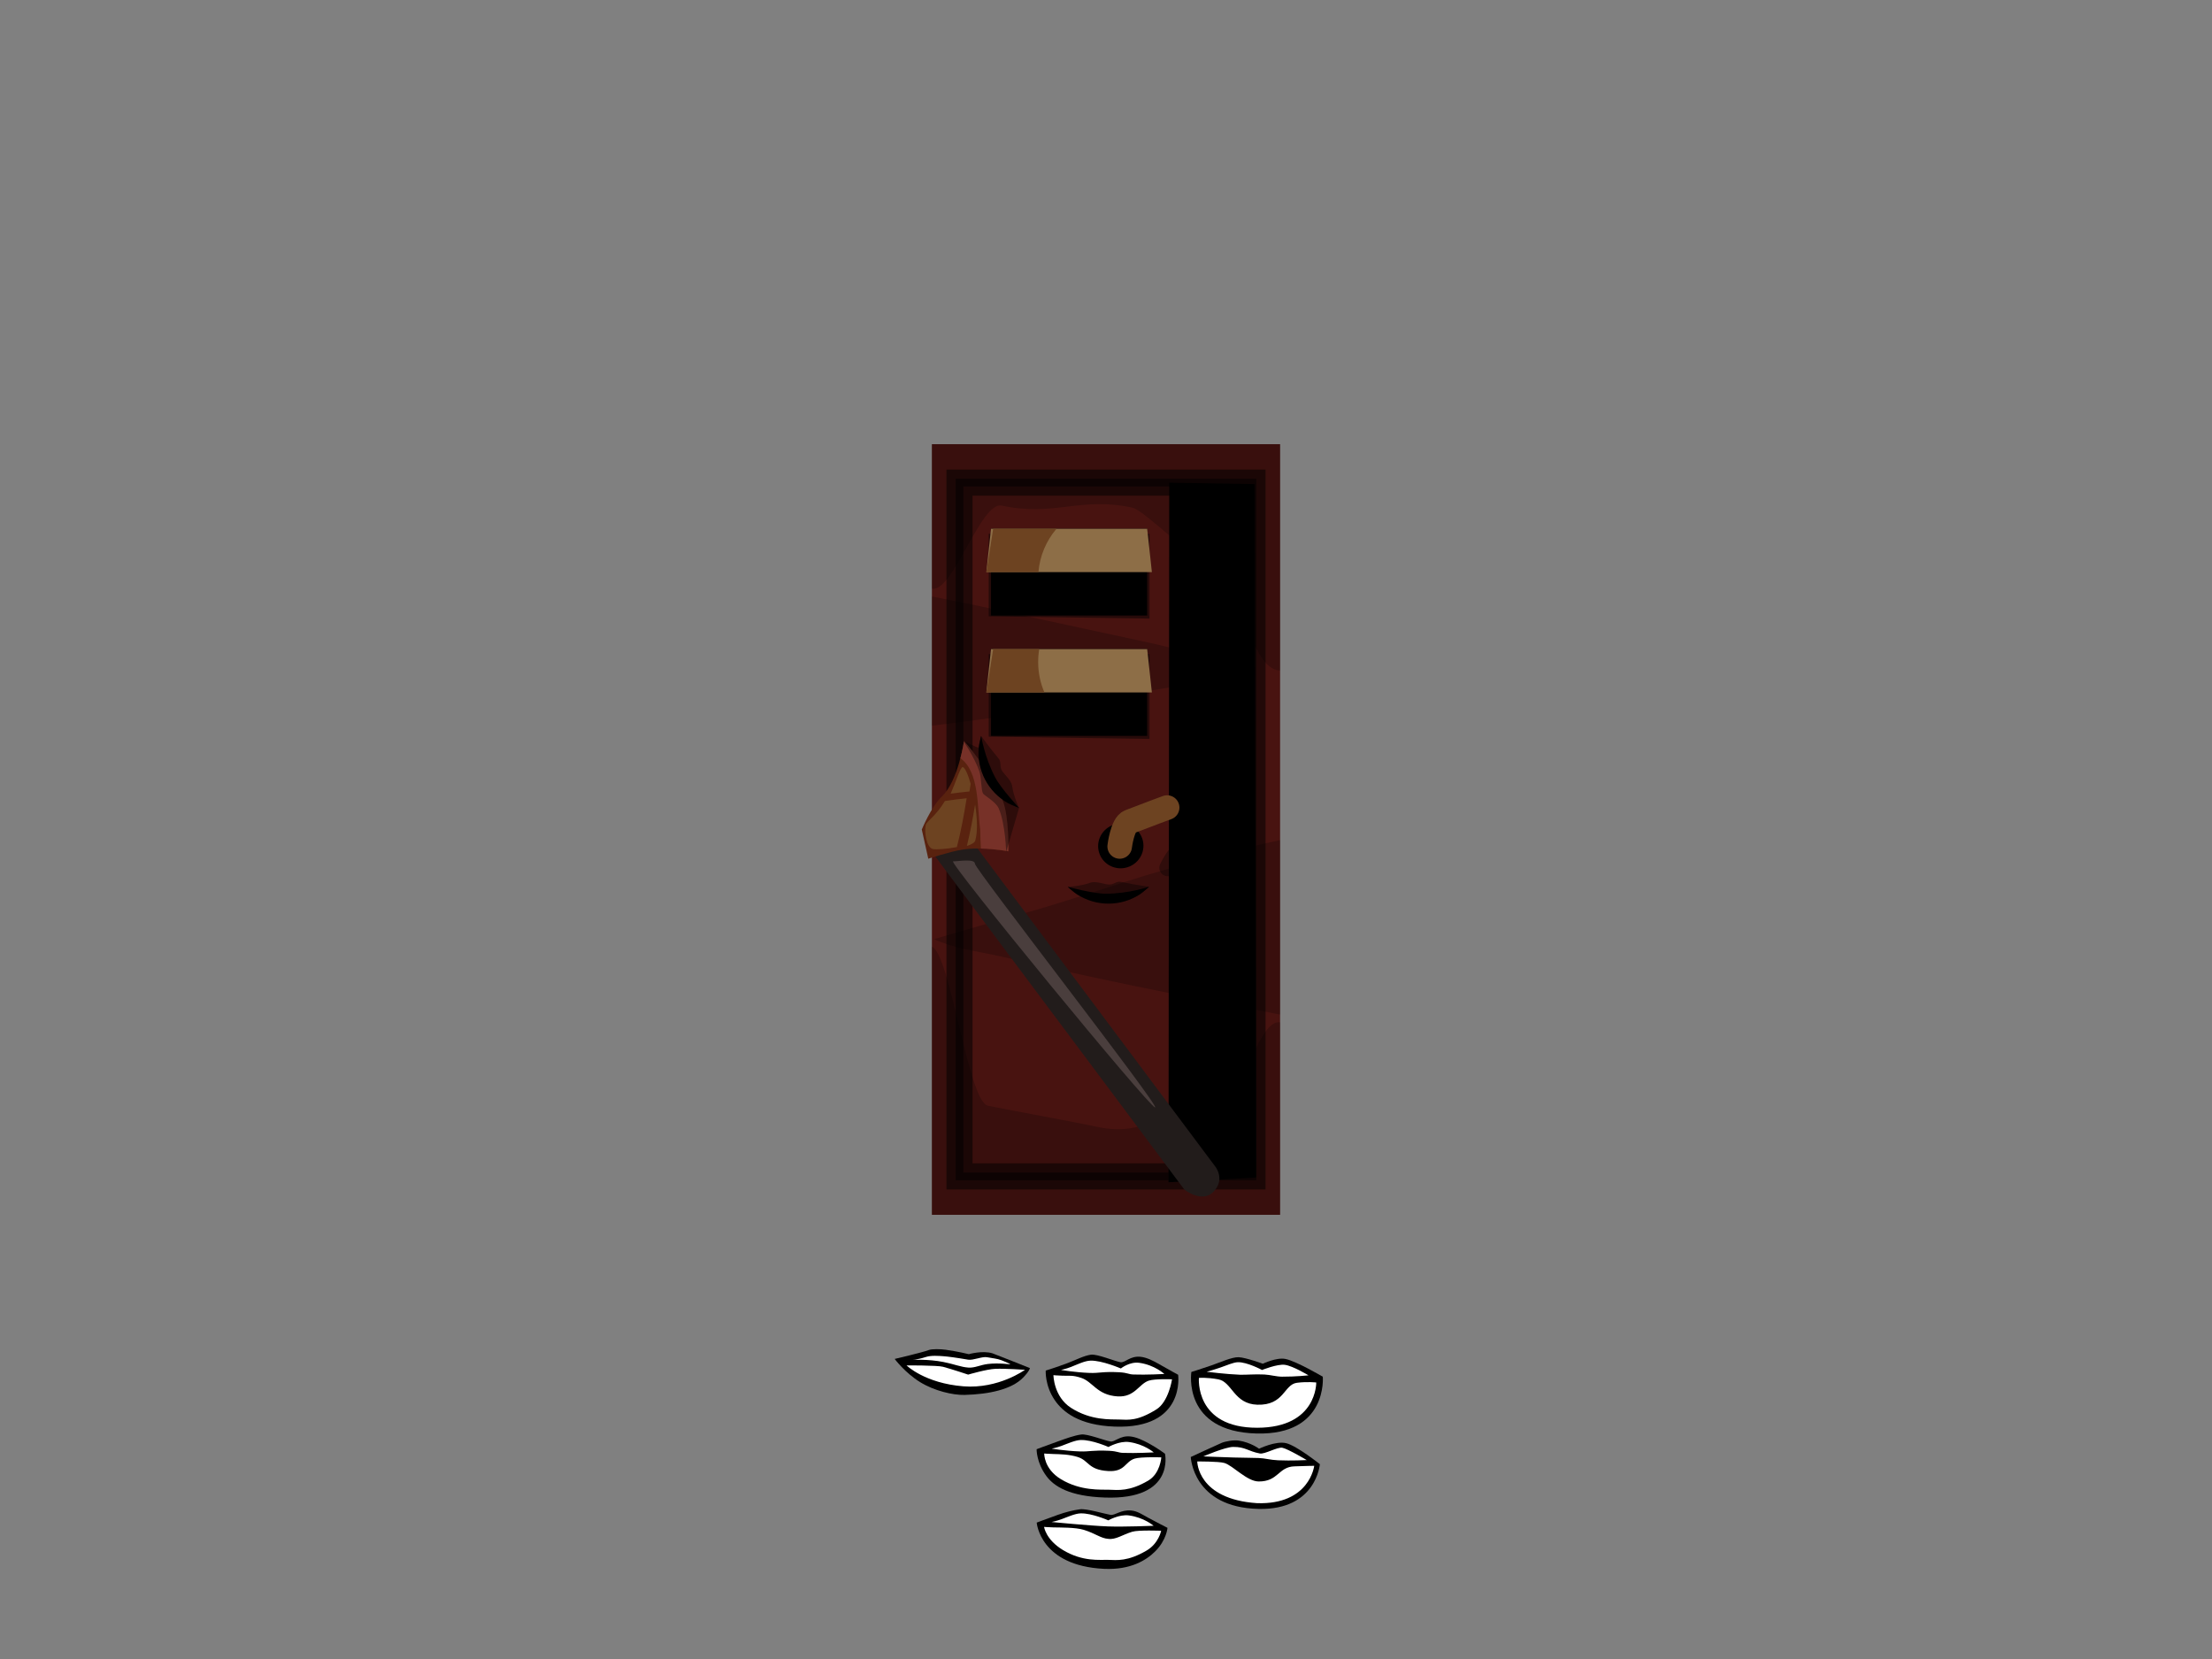 <svg version="1.1" xmlns="http://www.w3.org/2000/svg" xmlns:xlink="http://www.w3.org/1999/xlink" width="720" height="540" viewBox="0,0,720,540"><rect x="0" y="0" width="720" height="540" fill="#808080" stroke="none"/><defs><clipPath id="clip-1"><rect x="-240" y="-180" transform="scale(0.5,0.5)" width="1440" height="1080" fill="none" fill-rule="nonzero" stroke="none" stroke-width="0.5" stroke-linecap="butt" stroke-linejoin="miter"/></clipPath></defs><g transform="translate(120,90)"><g clip-path="url(#clip-1)" data-paper-data="{&quot;isPaintingLayer&quot;:true}" stroke-miterlimit="10" stroke-dasharray="" stroke-dashoffset="0" style="mix-blend-mode: normal"><g fill-rule="nonzero" stroke-linecap="butt" stroke-linejoin="miter"><path d="" fill="#000000" stroke="#060000" stroke-width="3.5"/><path d="" fill="#ffffff" stroke="#000000" stroke-width="0"/><path d="" fill="#060000" stroke="none" stroke-width="1.5"/><path d="" fill="#060000" stroke="#000000" stroke-width="0"/><path d="" fill="#060000" stroke="none" stroke-width="1.5"/><path d="" fill="#060000" stroke="#000000" stroke-width="0"/><path d="" data-paper-data="{&quot;index&quot;:null}" fill="#000000" stroke="none" stroke-width="1.5"/></g><path d="" fill="#000000" fill-rule="evenodd" stroke="none" stroke-width="0.129" stroke-linecap="round" stroke-linejoin="round"/><g fill-rule="evenodd" stroke="none" stroke-width="0.1" stroke-linecap="round" stroke-linejoin="round"><path d="" fill="#000000"/><path d="" fill="#ffffff"/></g><g fill-rule="evenodd" stroke="none" stroke-width="0.1" stroke-linecap="round" stroke-linejoin="miter"><path d="" fill="#000000"/><path d="" fill="#ffffff"/><path d="" fill="#ffffff"/></g><path d="" fill="#000000" fill-rule="evenodd" stroke="none" stroke-width="0.129" stroke-linecap="round" stroke-linejoin="round"/><g fill-rule="evenodd" stroke="none" stroke-width="0.1" stroke-linecap="round" stroke-linejoin="miter"><path d="" fill="#ffffff"/><path d="" fill="#000000"/><path d="" fill="#000000"/></g><g fill-rule="evenodd" stroke="none" stroke-width="0.1" stroke-linecap="round" stroke-linejoin="round"><path d="" fill="#000000"/><path d="" fill="#ffffff"/></g><g fill-rule="evenodd" stroke="none" stroke-width="0.1" stroke-linecap="round" stroke-linejoin="round"><path d="" fill="#000000"/><path d="" fill="#ffffff"/></g><g fill-rule="evenodd" stroke="none" stroke-linecap="round" stroke-linejoin="round"><g stroke-width="0.1"><path d="" fill="#000000"/><path d="" fill="#ffffff"/></g><path d="" fill="#000000" stroke-width="0.129"/><g stroke-width="0.1"><path d="" fill="#000000"/><path d="" fill="#ffffff"/></g><path d="" fill="#000000" stroke-width="0.129"/><g stroke-width="0.1"><path d="" fill="#000000"/><path d="" fill="#ffffff"/></g><g stroke-width="0.1"><path d="" fill="#000000"/><path d="" fill="#ffffff"/></g></g><path d="" fill="#000000" fill-rule="evenodd" stroke="none" stroke-width="0.129" stroke-linecap="round" stroke-linejoin="round"/><path d="" fill="#000000" fill-rule="evenodd" stroke="none" stroke-width="0.129" stroke-linecap="round" stroke-linejoin="round"/><path d="M183.333,305.417v-250.833h113.333v250.833z" fill="#481310" fill-rule="nonzero" stroke="none" stroke-width="0" stroke-linecap="butt" stroke-linejoin="miter"/><path d="M260.354,294.818l0.233,-227.698l27.777,0.452l0.51,225.721z" fill="#000000" fill-rule="nonzero" stroke="none" stroke-width="0" stroke-linecap="butt" stroke-linejoin="miter"/><path d="M192.315,292.917v-225.833h95.371v225.833z" fill="none" fill-rule="nonzero" stroke-opacity="0.524" stroke="#000000" stroke-width="8.5" stroke-linecap="butt" stroke-linejoin="miter"/><path d="M192.315,292.917v-225.833h95.371v225.833z" fill="none" fill-rule="nonzero" stroke-opacity="0.524" stroke="#000000" stroke-width="2.5" stroke-linecap="butt" stroke-linejoin="miter"/><path d="M183.333,54.583h113.333v73.664c-10.053,-0.133 -13.039,-30.423 -22.463,-33.275c-3.999,-1.21 -21.493,-18.709 -25.547,-19.722c-17.112,-3.698 -25.473,3.021 -42.585,-0.679c-6.865,-1.484 -15.837,28.374 -22.739,27.037z" fill-opacity="0.21" fill="#000000" fill-rule="nonzero" stroke="none" stroke-width="0" stroke-linecap="butt" stroke-linejoin="miter"/><path d="M239.558,137.544c-17.106,3.374 -34.472,5.956 -51.771,8.119c-1.488,0.186 -2.972,0.361 -4.454,0.525v-42.032c6.725,1.305 13.438,2.664 20.127,4.11c17.098,3.697 34.197,7.394 51.296,11.087c3.996,0.999 8.097,1.817 12.04,3.008c7.217,2.18 14.463,5.63 21.955,7.347c-16.543,2.101 -32.805,4.604 -49.193,7.837z" fill-opacity="0.21" fill="#000000" fill-rule="nonzero" stroke="none" stroke-width="0" stroke-linecap="butt" stroke-linejoin="miter"/><path d="M183.333,305.417v-87.292c6.096,2.679 11.792,50.467 18.256,51.793c6.976,1.431 28.451,5.323 35.408,6.848c16.532,3.624 20.98,-6.624 37.615,-3.505c7.778,1.458 14.292,-32.007 22.054,-30.467v62.623z" fill-opacity="0.21" fill="#000000" fill-rule="nonzero" stroke="none" stroke-width="0" stroke-linecap="butt" stroke-linejoin="miter"/><path d="M208.723,208.512c16.937,-4.37 33.221,-10.457 50.001,-15.273c12.651,-3.631 25.156,-7.075 37.942,-9.789v56.796c-7.609,-1.51 -15.219,-3.012 -22.843,-4.442c-16.61,-3.114 -33.117,-6.611 -49.624,-10.23c-6.968,-1.527 -13.87,-3.338 -20.858,-4.771c-6.382,-1.309 -13.369,-2.364 -19.347,-5.111c8.225,-2.45 16.488,-4.784 24.728,-7.179z" fill-opacity="0.21" fill="#000000" fill-rule="nonzero" stroke="none" stroke-width="0" stroke-linecap="butt" stroke-linejoin="miter"/><path d="M260.108,192.457c0,0 3.064,-6.488 5.668,-6.613c7.279,-0.348 12.986,-0.503 12.986,-0.503" fill="none" fill-rule="nonzero" stroke-opacity="0.336" stroke="#000000" stroke-width="5.5" stroke-linecap="round" stroke-linejoin="miter"/><g fill-rule="nonzero" stroke-linecap="butt" stroke-linejoin="miter"><path d="M202.574,109.871v-25.378h50.835v26.092z" fill="none" stroke-opacity="0.468" stroke="#000000" stroke-width="1.5"/><path d="M202.574,110.348v-28.235h50.835v28.235c0,0 -2.323,0 -5.006,0c-0.856,0 -1.748,0 -2.613,0c-8.52,0 -43.216,0 -43.216,0z" fill="#000000" stroke="none" stroke-width="0"/><path d="M201.05,96.23l1.524,-14.118h50.835l1.524,14.118z" fill="#8d6e47" stroke="none" stroke-width="0"/></g><g data-paper-data="{&quot;index&quot;:null}" fill-rule="nonzero" stroke-linecap="butt" stroke-linejoin="miter"><path d="M202.574,149.038v-25.378h50.835v26.092z" fill="none" stroke-opacity="0.468" stroke="#000000" stroke-width="1.5"/><path d="M202.574,149.514v-28.235h50.835v28.235c0,0 -2.323,0 -5.006,0c-0.856,0 -1.748,0 -2.613,0c-8.52,0 -43.216,0 -43.216,0z" fill="#000000" stroke="none" stroke-width="0"/><path d="M201.05,135.397l1.524,-14.118h50.835l1.524,14.118z" fill="#8d6e47" stroke="none" stroke-width="0"/></g><g fill-rule="nonzero" stroke="none" stroke-width="0" stroke-linecap="butt" stroke-linejoin="miter"><g data-paper-data="{&quot;index&quot;:null}"><path d="M275.556,289.685c0,0 3.468,4.215 -0.71,8.36c-3.683,3.654 -9.344,-0.843 -9.344,-0.843l-84.34,-112.801l10.054,-7.517z" fill="#221c1b"/><path d="M208.214,187.1c0,0 -8.291,-1.596 -14.924,-0.56c-4.119,0.644 -11.136,2.972 -11.136,2.972l-2.113,-9.502c0,0 2.998,-7.344 6.544,-10.754c5.356,-5.152 7.206,-18.063 7.206,-18.063c0,0 8.46,9.519 12.5,19.171c2.222,5.309 1.922,16.735 1.922,16.735z" fill="#59220f"/><path d="M208.214,187.1c0,0 -4.151,-0.799 -8.928,-0.899c-0.115,-2.067 -0.205,-4.133 -0.225,-6.197c-1.016,-6.87 -0.176,-18.776 -6.451,-23.203c0.833,-3.175 1.181,-5.608 1.181,-5.608c0,0 8.46,9.519 12.5,19.171c2.222,5.309 1.922,16.735 1.922,16.735z" fill="#773128"/><path d="M191.46,185.715c-3.163,0.628 -6.721,0.87 -7.82,0.636c-2.045,-0.437 -2.823,-5.453 -2.328,-7.774c0.274,-1.281 3.394,-2.997 6.257,-7.854c2.346,-0.355 4.707,-0.651 7.075,-0.894c-0.864,5.346 -1.823,10.669 -3.185,15.885z" fill="#6d4321"/><path d="M193.37,159.689c0.726,0.155 1.705,2.356 2.576,5.437c-0.129,0.83 -0.259,1.661 -0.389,2.491c-2.046,0.201 -4.086,0.441 -6.117,0.723c1.742,-3.953 3.199,-8.806 3.931,-8.65z" fill="#6d4321"/><path d="M197.435,183.634c-0.2,0.672 -1.264,1.252 -2.716,1.724c1.099,-4.445 1.929,-8.96 2.676,-13.495c0.679,4.375 0.888,8.926 0.04,11.771z" fill="#6d4321"/></g><path d="M197.335,191.15c0,1.744 60.491,79.312 58.637,79.312c-1.853,0 -67.597,-80.102 -65.743,-80.102c1.853,0 7.106,-0.955 7.106,0.79z" fill="#4a3e3d"/></g><path d="M251.819,183.008c1.271,3.81 -0.835,7.946 -4.705,9.237c-3.87,1.291 -8.037,-0.751 -9.308,-4.561c-1.271,-3.81 0.835,-7.946 4.705,-9.237c3.87,-1.291 8.037,0.751 9.308,4.561z" fill="#000000" fill-rule="nonzero" stroke="none" stroke-width="0" stroke-linecap="butt" stroke-linejoin="miter"/><path d="M244.457,185.515c0,0 0.853,-7.124 3.283,-8.066c6.795,-2.634 12.16,-4.587 12.16,-4.587" fill="none" fill-rule="nonzero" stroke="#6d4321" stroke-width="8" stroke-linecap="round" stroke-linejoin="miter"/><g fill-rule="nonzero" stroke="none" stroke-width="0" stroke-linecap="butt" stroke-linejoin="miter"><path d="M211.696,172.98c0,0 -2.513,-0.942 -3.648,-1.583c-6.449,-3.644 -10.18,-10.765 -9.466,-18.082c0.123,-1.261 0.774,-3.785 0.774,-3.785c0,0 1.062,6.829 4.57,13.523c1.884,3.596 7.77,9.927 7.77,9.927z" fill="#000000"/><path d="M211.696,172.98l-4.197,14.334c0,0 -0.223,-9.123 -2.429,-14.202c-0.92,-2.118 -4.58,-4.107 -5.042,-4.756c-0.726,-1.02 -0.525,-5.227 -1.269,-7.341c-1.648,-4.683 -5.266,-9.939 -5.266,-9.939c0,0 5.05,2.648 5.09,2.24c0.123,-1.261 0.774,-3.785 0.774,-3.785c0,0 2.138,3.089 5.656,7.338c1.037,1.253 0.247,2.329 1.046,3.853c0.634,1.21 3.099,3.195 3.37,5.059c0.534,3.677 2.268,7.199 2.268,7.199z" fill-opacity="0.379" fill="#000000"/></g><g data-paper-data="{&quot;index&quot;:null}" fill-rule="nonzero" stroke="none" stroke-width="0" stroke-linecap="butt" stroke-linejoin="miter"><path d="M239.941,200.901c7.557,-0.024 14.092,-2.274 14.092,-2.274c0,0 -1.927,1.754 -2.985,2.452c-6.137,4.048 -14.176,4.075 -20.41,0.074c-1.097,-0.704 -3.103,-2.487 -3.103,-2.487c0,0 8.347,2.248 12.407,2.235z" fill="#000000"/><path d="M234.959,197.31c1.775,-0.631 4.682,0.621 6.048,0.617c1.721,-0.005 2.303,-1.207 3.896,-0.875c5.401,1.126 9.13,1.574 9.13,1.574c0,0 -1.927,1.754 -2.985,2.452c-3.806,2.51 -7.407,1.574 -11.792,0.99c-2.686,-0.358 -6.25,0.604 -8.618,-0.916c-1.097,-0.704 -3.103,-2.487 -3.103,-2.487c0,0 3.924,-0.111 7.425,-1.356z" fill-opacity="0.379" fill="#000000"/></g><g data-paper-data="{&quot;index&quot;:null}" fill-rule="nonzero" stroke="none" stroke-width="0" stroke-linecap="butt" stroke-linejoin="miter"><path d="M269.728,88.768c-2.8,-3.138 -6.149,-5.028 -6.149,-5.028c0,0 1.442,0.155 2.123,0.338c3.951,1.061 6.93,4.399 7.566,8.472c0.112,0.717 0.11,2.21 0.11,2.21c0,0 -2.146,-4.306 -3.65,-5.991z" fill="#000000"/><path d="M270.072,92.168c-0.918,-0.506 -1.47,-2.179 -1.976,-2.746c-0.638,-0.715 -1.353,-0.513 -1.802,-1.299c-1.525,-2.665 -2.715,-4.383 -2.715,-4.383c0,0 1.442,0.155 2.123,0.338c2.45,0.658 3.39,2.503 4.766,4.545c0.843,1.251 2.559,2.38 2.8,3.927c0.112,0.717 0.11,2.21 0.11,2.21c0,0 -1.495,-1.593 -3.306,-2.591z" fill-opacity="0.379" fill="#000000"/></g><g data-paper-data="{&quot;index&quot;:null}" fill-rule="nonzero" stroke="none" stroke-width="0" stroke-linecap="butt" stroke-linejoin="miter"><path d="M272.82,130.534c1.101,-2.956 1.181,-5.839 1.181,-5.839c0,0 0.402,1.01 0.519,1.526c0.68,2.992 -0.49,6.136 -2.969,7.984c-0.436,0.325 -1.427,0.847 -1.427,0.847c0,0 2.104,-2.931 2.695,-4.518z" fill="#000000"/><path d="M270.685,131.953c0.014,-0.786 0.93,-1.738 1.129,-2.272c0.251,-0.673 -0.133,-1.077 0.23,-1.65c1.233,-1.944 1.956,-3.335 1.956,-3.335c0,0 0.402,1.01 0.519,1.526c0.422,1.855 -0.473,3.125 -1.345,4.752c-0.534,0.997 -0.682,2.53 -1.624,3.232c-0.436,0.325 -1.427,0.847 -1.427,0.847c0,0 0.533,-1.549 0.561,-3.1z" fill-opacity="0.379" fill="#000000"/></g><path d="" fill-opacity="0.371" fill="#000000" fill-rule="nonzero" stroke="none" stroke-width="0" stroke-linecap="butt" stroke-linejoin="miter"/><path d="" fill="#ffffff" fill-rule="nonzero" stroke="none" stroke-width="0" stroke-linecap="butt" stroke-linejoin="miter"/><path d="" fill="#ffffff" fill-rule="nonzero" stroke="none" stroke-width="0" stroke-linecap="butt" stroke-linejoin="miter"/><path d="" fill="#ffffff" fill-rule="nonzero" stroke="none" stroke-width="0" stroke-linecap="butt" stroke-linejoin="miter"/><g fill-rule="nonzero" stroke="none" stroke-width="0" stroke-linecap="butt" stroke-linejoin="miter"><path d="M267.592,384.25c0,0 8.068,-3.75 10.071,-4.606c1.146,-0.49 3.876,-0.994 5.512,-0.744c3.956,0.604 6.644,2.657 6.644,2.657c0,0 5.395,-2.622 8.816,-1.809c3.422,0.813 10.982,6.841 10.982,6.841c0,0 -1.171,14.978 -19.934,14.56c-21.46,-0.479 -22.091,-16.898 -22.091,-16.898z" fill="#000000"/><path d="M281.386,380.968c4.031,-0.022 4.788,1.389 8.69,2.136c1.614,0.309 5.742,-2.197 7.347,-1.858c1.851,0.391 7.916,4.005 7.916,4.005c0,0 -4.991,0.257 -9.361,0.067c-2.544,-0.111 -4.142,-0.665 -6.352,-0.744c-2.145,-0.076 -5.128,-0.077 -7.973,-0.159c-5.119,-0.148 -9.972,-0.364 -9.972,-0.364c0,0 7.105,-3.069 9.704,-3.083z" fill="#ffffff"/><path d="M278.532,386.196c2.795,0.83 7.341,5.989 11.139,6.019c6.497,0.052 6.391,-4.799 11.717,-4.922c3.245,-0.143 6.388,-0.176 6.388,-0.176c0,0 -1.49,12.722 -18.605,12.158c-19.443,-1.282 -19.468,-13.572 -19.468,-13.572c0,0 7.002,-0.049 8.828,0.493z" fill="#ffffff"/></g><g fill-rule="nonzero" stroke="none" stroke-width="0" stroke-linecap="butt" stroke-linejoin="miter"><path d="M289.047,376.604c-24.316,-0.607 -21.262,-20.034 -21.262,-20.034c0,0 2.569,-0.772 6.621,-2.171c2.689,-0.928 6.608,-2.71 8.77,-2.632c2.218,0.08 7.875,2.124 7.875,2.124c0,0 4.443,-2.15 7.372,-1.549c3.608,0.741 12.144,5.778 12.144,5.778c0,0 1.693,19.062 -21.52,18.483z" fill="#000000"/><path d="M289.24,374.73c-20.426,0.042 -19,-16.221 -19,-16.221c0,0 2.547,-0.244 6.326,0.467c4.487,0.844 5.053,8.015 12.674,8.252c8.81,0.275 8.633,-6.597 12.921,-7.136c3.414,-0.429 6.272,-0.097 6.272,-0.097c0,0 0.332,14.694 -19.194,14.735z" fill="#ffffff"/><path d="M272.761,356.505c0,0 2.221,-0.597 4.57,-1.411c2.033,-0.705 4.113,-1.636 5.523,-1.697c2.992,-0.128 7.938,2.526 7.938,2.526c0,0 5.009,-2.015 7.44,-1.677c2.654,0.37 7.682,3.422 7.682,3.422c0,0 -4.045,0.456 -8.595,0.436c-1.897,-0.008 -3.827,-0.604 -5.744,-0.704c-3.096,-0.161 -6.058,0.138 -8.025,0.069c-4.28,-0.15 -10.788,-0.965 -10.788,-0.965z" fill="#ffffff"/></g><g fill-rule="nonzero" stroke="none" stroke-width="0" stroke-linecap="butt" stroke-linejoin="miter"><path d="M259.205,383.195c0,0 3.375,15.02 -19.514,14.254c-11.603,-0.388 -16.613,-3.646 -19.084,-6.982c-3.291,-4.444 -3.192,-8.749 -3.192,-8.749c0,0 3.192,-1.212 6.814,-2.502c2.624,-0.934 5.4,-1.981 7.704,-2.29c1.987,-0.267 7.43,1.896 9.465,2.265c1.504,0.273 3.074,-1.968 6.485,-1.635c2.011,0.197 4.181,1.253 6.078,2.283c2.952,1.603 5.244,3.355 5.244,3.355z" fill="#000000"/><path d="M240.8,380.989c0,0 3.557,-2.033 6.706,-1.609c4.95,0.667 8.034,3.374 8.034,3.374c0,0 -5.908,0.307 -9.938,0.158c-1.769,-0.065 -1.655,-0.511 -4.58,-0.681c-5.464,-0.261 -6.262,0.318 -9.534,0.202c-4.82,-0.171 -9.166,-0.908 -9.166,-0.908c0,0 1.582,-0.299 3.2,-0.895c2.066,-0.761 4.436,-1.865 6.288,-1.912c3.672,-0.094 8.99,2.272 8.99,2.272z" fill="#ffffff"/><path d="M258.002,384.371c0,0 -0.341,5.274 -4.267,7.57c-6.126,3.582 -9.748,3.061 -12.788,2.961c-2.557,-0.084 -9.198,0.464 -15.633,-3.436c-5.583,-3.384 -5.422,-8.353 -5.422,-8.353c0,0 1.037,0.109 3.018,0.164c2.167,0.06 5.093,0.101 7.839,0.956c3.791,1.181 3.347,4.201 9.961,4.587c5.548,0.324 5.446,-3.076 8.643,-4.052c2.021,-0.617 8.648,-0.397 8.648,-0.397z" fill="#ffffff"/></g><g fill-rule="nonzero" stroke="none" stroke-width="0" stroke-linecap="butt" stroke-linejoin="miter"><path d="M239.411,420.654c-20.931,-0.992 -21.965,-15.051 -21.965,-15.051c0,0 3.192,-1.212 6.814,-2.502c2.624,-0.934 5.011,-1.528 7.316,-1.837c1.987,-0.267 7.818,1.443 9.854,1.812c1.504,0.273 3.385,-1.742 6.796,-1.408c2.011,0.197 3.481,1.253 5.378,2.283c2.952,1.603 6.41,3.355 6.41,3.355c0,0 -0.27,3.93 -4.015,7.677c-2.844,2.845 -8.015,6.067 -16.587,5.671z" fill="#000000"/><path d="M240.754,404.873c0,0 3.557,-2.033 6.706,-1.609c4.95,0.667 8.034,3.374 8.034,3.374c0,0 -9.635,0.402 -14.828,0.209c-5.81,-0.215 -18.39,-1.439 -18.39,-1.439c0,0 1.582,-0.299 3.2,-0.895c2.066,-0.761 4.436,-1.865 6.288,-1.912c3.672,-0.094 8.99,2.272 8.99,2.272z" fill="#ffffff"/><path d="M257.955,408.255c0,0 -0.807,4.141 -4.733,6.437c-6.126,3.582 -9.592,3.136 -12.633,3.037c-2.557,-0.084 -8.188,0.69 -14.622,-3.21c-5.583,-3.384 -6.122,-7.522 -6.122,-7.522c0,0 1.037,0.109 3.018,0.164c2.167,0.06 7.192,-0.05 9.938,0.805c3.791,1.181 5.523,2.766 7.94,2.926c2.439,0.324 4.591,-1.339 7.788,-2.314c2.021,-0.617 9.426,-0.322 9.426,-0.322z" fill="#ffffff"/></g><g fill-rule="nonzero" stroke="none" stroke-width="0" stroke-linecap="butt" stroke-linejoin="miter"><path d="M263.477,357.484c0,0 2.547,17.697 -20.64,16.872c-11.754,-0.418 -16.938,-4.906 -19.441,-8.498c-3.334,-4.784 -3.016,-9.746 -3.016,-9.746c0,0 3.561,-1.087 7.23,-2.476c2.658,-1.006 5.143,-2.351 7.477,-2.684c2.013,-0.287 7.526,2.041 9.588,2.438c1.523,0.293 3.114,-2.119 6.57,-1.76c2.037,0.212 4.235,1.349 6.157,2.458c2.991,1.725 6.075,3.394 6.075,3.394z" fill="#000000"/><path d="M250.863,353.595c5.014,0.719 8.138,3.632 8.138,3.632c0,0 -5.985,0.331 -10.067,0.17c-1.792,-0.07 -1.676,-0.55 -4.64,-0.733c-5.535,-0.281 -6.343,0.343 -9.658,0.218c-4.883,-0.184 -9.285,-0.978 -9.285,-0.978c0,0 1.603,-0.322 3.242,-0.964c2.093,-0.82 4.494,-2.008 6.37,-2.059c3.72,-0.101 9.87,2.555 9.87,2.555c0,0 2.84,-2.298 6.03,-1.841z" fill="#ffffff"/><path d="M261.495,358.968c0,0 -1.108,7.314 -5.085,9.785c-6.206,3.857 -9.111,3.404 -12.191,3.297c-2.59,-0.09 -9.1,0.39 -15.618,-3.809c-5.656,-3.644 -5.711,-10.628 -5.711,-10.628c0,0 1.05,0.117 3.057,0.176c2.196,0.065 3.196,-0.219 5.979,0.702c3.84,1.271 5.135,5.614 11.835,6.029c5.62,0.348 6.934,-4.075 10.173,-5.125c2.047,-0.664 7.561,-0.428 7.561,-0.428z" fill="#ffffff"/></g><g fill-rule="nonzero" stroke="none" stroke-width="0" stroke-linecap="butt" stroke-linejoin="miter"><path d="M171.217,352.33c0,0 9.023,-2.103 11.026,-2.873c1.146,-0.441 3.955,-0.338 5.591,-0.113c3.956,0.544 7.519,1.437 7.519,1.437c0,0 4.41,-1.288 7.702,-0.276c0.565,0.173 12.175,4.806 12.175,4.806c0,0 -0.028,0.848 -2.231,3.116c-3.7,3.811 -11.041,5.41 -19.056,5.615c-3.733,0.096 -9.823,-1.316 -14.408,-4.139c-4.984,-3.068 -8.319,-7.572 -8.319,-7.572z" fill="#000000"/><path d="M181.366,351.695c1.785,-0.57 4.162,-0.355 5.714,-0.251c1.368,0.092 4.152,0.454 8.054,1.127c1.614,0.278 4.548,-1.103 6.154,-0.798c1.851,0.352 3.294,0.446 4.683,0.981c2.57,0.99 2.915,1.351 2.915,1.351c0,0 -3.768,-0.564 -7.36,-0.132c-2.428,0.292 -4.221,1.312 -6.285,1.174c-2.502,-0.168 -4.502,-1.096 -8.163,-1.825c-4.996,-0.995 -10.26,-0.695 -10.26,-0.695c0,0 1.543,0.026 4.548,-0.933z" fill="#ffffff"/><path d="M186.93,354.878c2.795,0.748 8.196,2.554 8.196,2.554c0,0 6.073,-1.775 8.853,-1.885c3.245,-0.129 9.65,0.319 9.65,0.319c0,0 -8.571,6.281 -20.037,5.376c-12.602,-0.995 -18.514,-6.808 -18.514,-6.808c0,0 10.026,-0.044 11.851,0.444z" fill="#ffffff"/></g><path d="M201.05,96.23l2.222,-14.118h20.616c-3.298,3.867 -5.437,8.752 -5.883,14.118z" fill="#6d4321" fill-rule="nonzero" stroke="none" stroke-width="0" stroke-linecap="butt" stroke-linejoin="miter"/><path d="" fill="#6d4321" fill-rule="nonzero" stroke="none" stroke-width="0" stroke-linecap="butt" stroke-linejoin="miter"/><path d="M201.05,135.397l2.222,-14.118h14.999c-0.232,1.367 -0.352,2.772 -0.352,4.205c0,3.522 0.728,6.873 2.042,9.913z" fill="#6d4321" fill-rule="nonzero" stroke="none" stroke-width="0" stroke-linecap="butt" stroke-linejoin="miter"/><path d="" fill="#6d4321" fill-rule="nonzero" stroke="none" stroke-width="0" stroke-linecap="butt" stroke-linejoin="miter"/></g></g></svg>